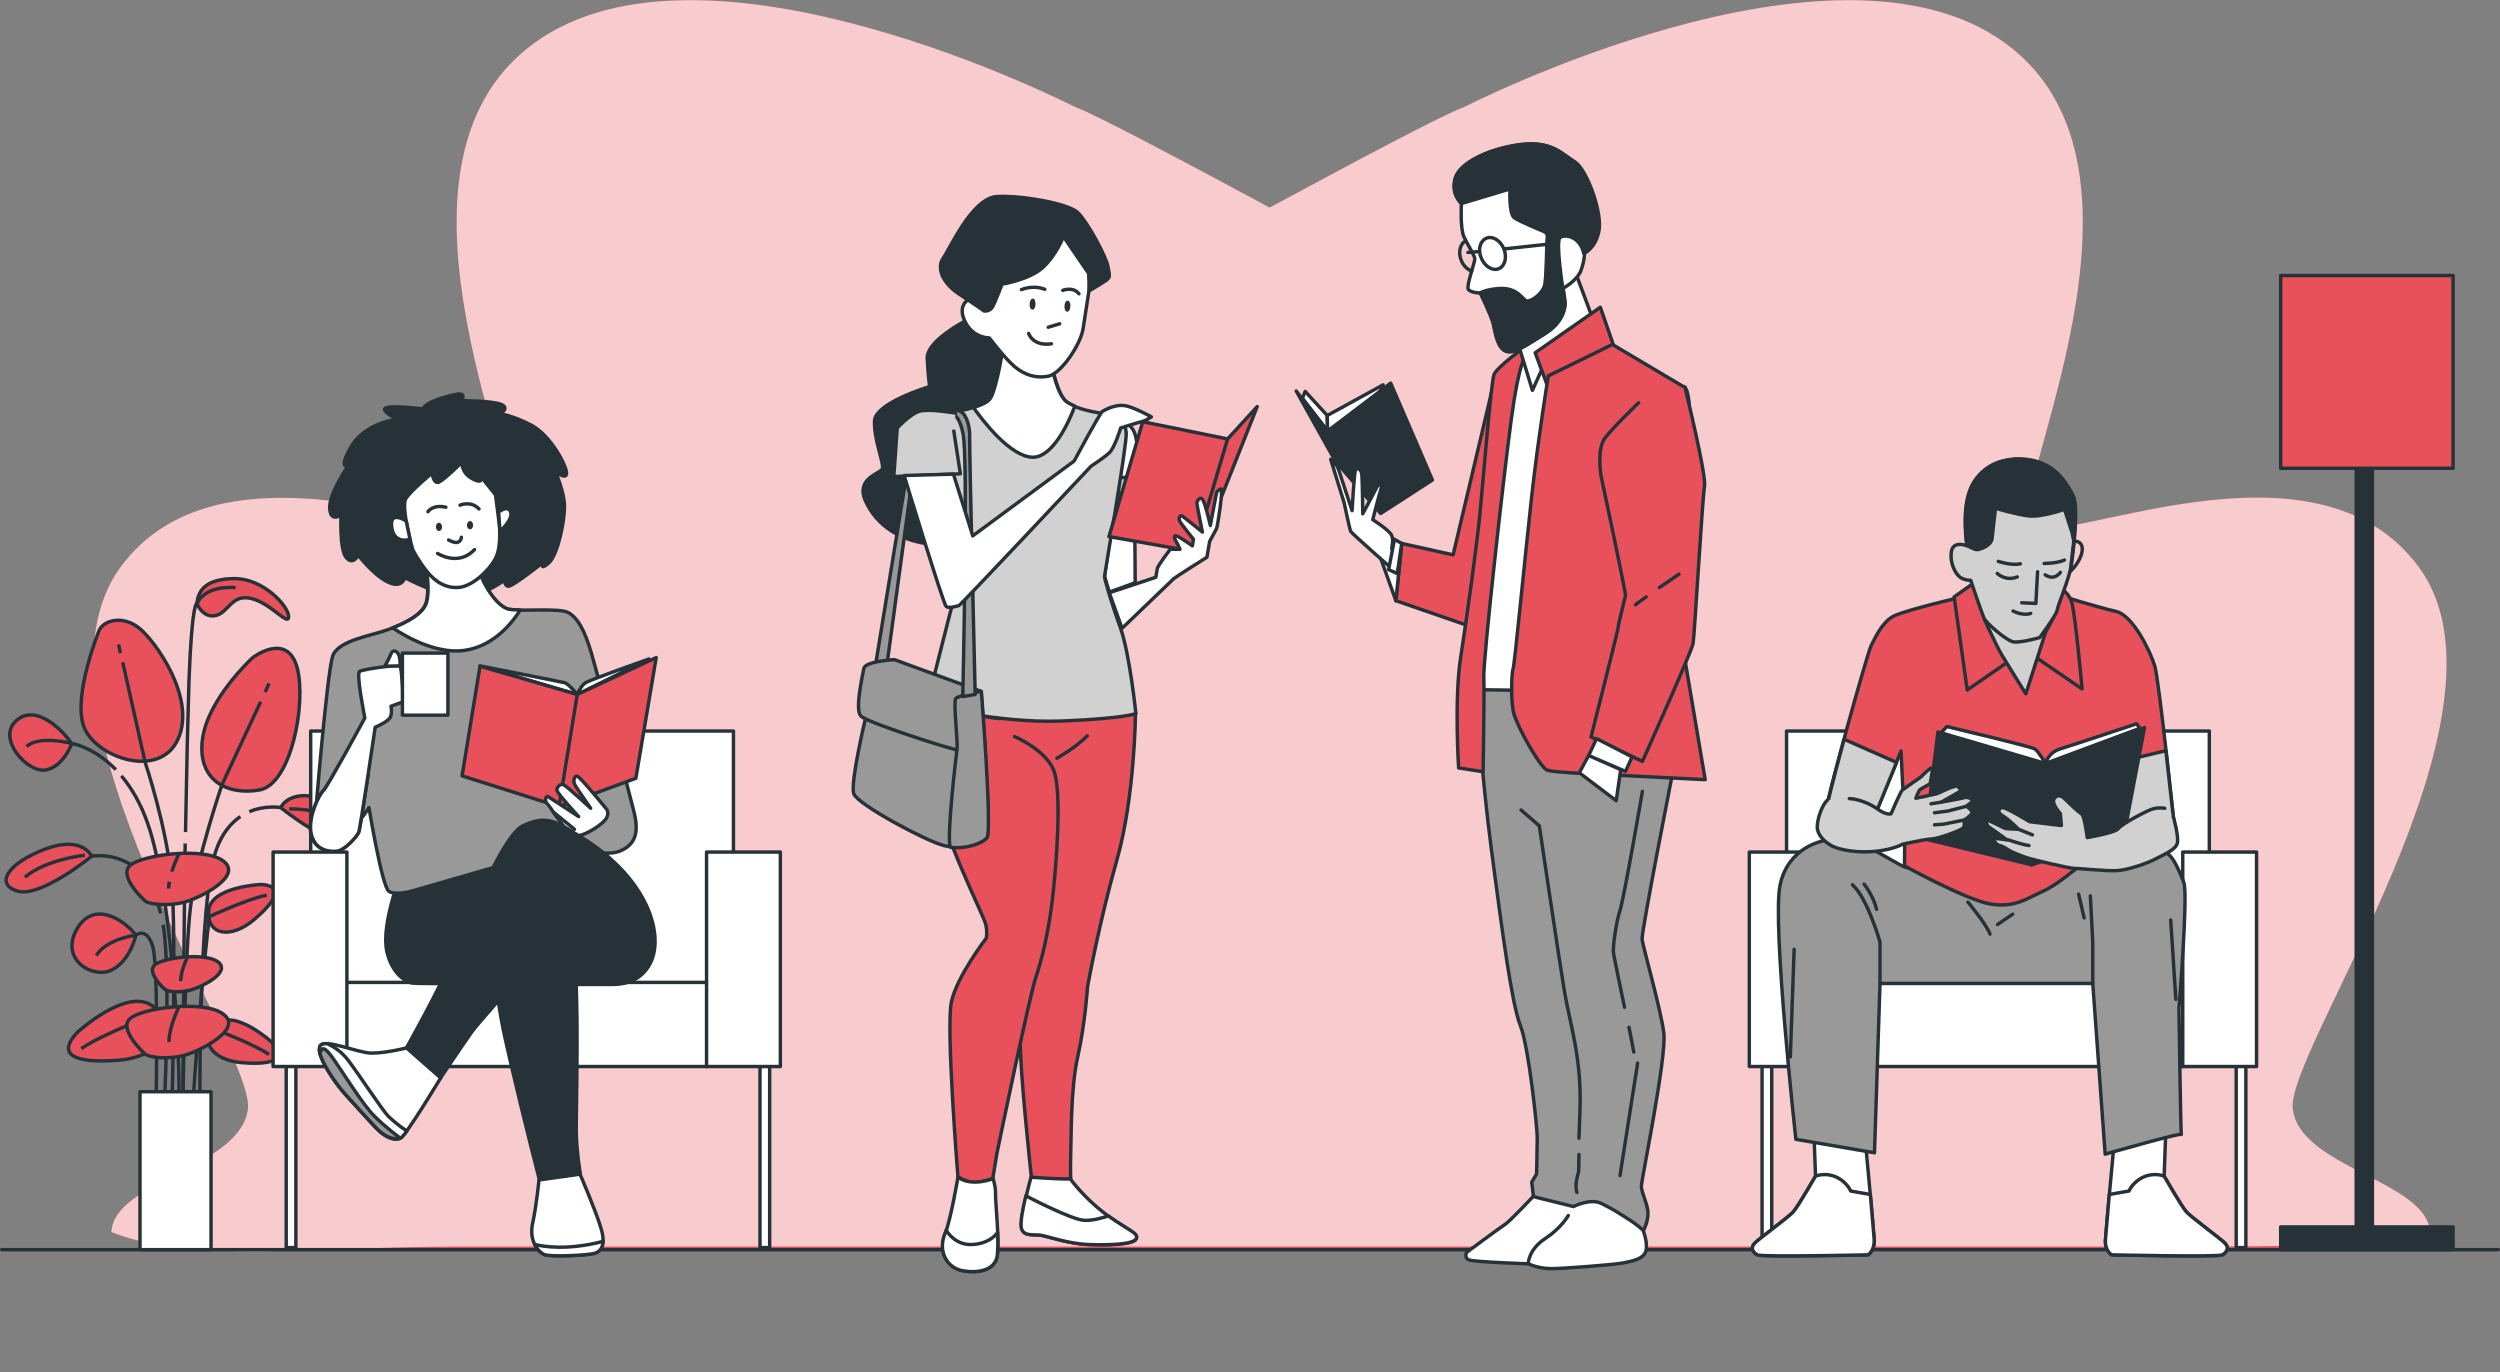 <svg width="725" height="398" fill="none" xmlns="http://www.w3.org/2000/svg"><rect width="100%" height="100%" fill="#808080" stroke="none"/><path d="M664.9 321.6c-2.1-17.1 67.4-114.4 36.8-156.8-30.6-42.4-105.6-4.5-112.9-12.8-7.3-8.4 42.7-103.1-7.3-139.5-50-36.4-157 18.6-157 18.6-5 1.6-32.6 16.3-56.3 29.1-23.6-12.7-51.2-27.4-56.3-29.1 0 0-107-55-157-18.6s.1 131.2-7.3 139.5c-7.3 8.4-82.3-29.5-112.9 12.8-30.2 42.4 39.2 139.7 37.2 156.8-2.1 17.1-38.9 20.8-39.6 35.7 15.2 7.2 56.4 4.7 100.2 4.7h502c43.8 0 50 1.5 70.2-4.7-.9-14.9-37.7-18.6-39.8-35.7z" fill="#E8505B"/><path opacity=".7" d="M664.9 321.6c-2.1-17.1 67.4-114.4 36.8-156.8-30.6-42.4-105.6-4.5-112.9-12.8-7.3-8.4 42.7-103.1-7.3-139.5-50-36.4-157 18.6-157 18.6-5 1.6-32.6 16.3-56.3 29.1-23.6-12.7-51.2-27.4-56.3-29.1 0 0-107-55-157-18.6s.1 131.2-7.3 139.5c-7.3 8.4-82.3-29.5-112.9 12.8-30.2 42.4 39.2 139.7 37.2 156.8-2.1 17.1-38.9 20.8-39.6 35.7 23.2 9.2 57.9 4.2 101.7 4.2h489.5c43.8 0 67 0 81.2-4.2-.9-14.9-37.7-18.6-39.8-35.7z" fill="#fff"/><path d="M.5 362.4h724" stroke="#263238" stroke-miterlimit="10" stroke-linecap="round" stroke-linejoin="round"/><path d="M688.001 89.2h-4.7v273.1h4.7V89.2z" fill="#263238" stroke="#263238" stroke-miterlimit="10" stroke-linecap="round" stroke-linejoin="round"/><path d="M711.4 79.9h-50v55.9h50V79.9z" fill="#E8505B" stroke="#263238" stroke-miterlimit="10" stroke-linecap="round" stroke-linejoin="round"/><path d="M711.4 355.8h-50v6.6h50v-6.6z" fill="#263238" stroke="#263238" stroke-miterlimit="10" stroke-linecap="round" stroke-linejoin="round"/><path d="M20.8 215.7s-2.4 6.7-7.6 7.6c-5.2.9-14.3-9.1-8.5-14.3 5.8-5.2 13.7 3 16.1 6.7zm8-33s-7.6 18.6-4.6 27.7c3 9.1 22 15.9 27.4 4 5.5-11.9-6.7-28.7-11.3-32.3-4.5-3.6-10-2.4-11.5.6zm44.5 8s-13.1 11.9-14.6 23.8 7.3 16.2 16.5 14.6c9.1-1.5 13.7-24.7 11-35.4-2.9-10.7-12.9-3-12.9-3zm2.4 65.8s-14.6.6-15.2 7.6c-.6 7 6.4 8.5 13.4 2.4 7-6 7.9-9.7 1.8-10z" fill="#E8505B" stroke="#263238" stroke-miterlimit="10" stroke-linecap="round" stroke-linejoin="round"/><path d="M60.7 265.8s11.5-5.3 16.7-6.2" stroke="#263238" stroke-miterlimit="10"/><path d="M79 302.4s-10.8-10-16.2-5.4c-5.4 4.5-1.5 10.6 7.7 11.2 9.3.7 12.6-1.3 8.5-5.8z" fill="#E8505B" stroke="#263238" stroke-miterlimit="10" stroke-linecap="round" stroke-linejoin="round"/><path d="M61.8 298.3s11.9 4.5 16.2 7.5" stroke="#263238" stroke-miterlimit="10"/><path d="M22.3 299.5s14.8-13.7 22.3-7.5c7.4 6.2 2.1 14.6-10.7 15.5-12.8.9-17.3-1.8-11.6-8z" fill="#E8505B" stroke="#263238" stroke-miterlimit="10" stroke-linecap="round" stroke-linejoin="round"/><path d="M45.9 293.8s-16.4 6.1-22.3 10.3" stroke="#263238" stroke-miterlimit="10"/><path d="M39.4 271.2s-1.5 7.3-7 10.1c-5.5 2.7-15.2-3-10.1-11.9 5.2-8.9 14.4-1.9 17.1 1.8zm-12.8-22.9s-2.7-6.1-13.4-2.1c-10.7 4-14.9 10.1-8.2 12.2 6.7 2.1 21.6-10.1 21.6-10.1z" fill="#E8505B" stroke="#263238" stroke-miterlimit="10" stroke-linecap="round" stroke-linejoin="round"/><path d="M24.6 248s-11.3 1.2-17.4 6.4" stroke="#263238" stroke-miterlimit="10"/><path d="M57.1 175.1s1.8 4.3 5.5 3.4c3.7-.9 4.6-6.4 10.4-4.9 5.8 1.5 10.7 8.2 10.7 5.2 0-3-7.3-11-15.6-11-8.2 0-10.7 3.3-11 7.3z" fill="#E8505B" stroke="#263238" stroke-miterlimit="10" stroke-linecap="round" stroke-linejoin="round"/><path d="M26.6 248.3s13.1-2.5 18.6 12.1c.5 1.4 1 2.9 1.4 4.5" stroke="#263238" stroke-miterlimit="10"/><path d="M81.4 234.2s2.7-6.1 13.4-2.1c10.7 4 14.9 10.1 8.2 12.2-6.6 2.1-21.6-10.1-21.6-10.1z" fill="#E8505B" stroke="#263238" stroke-miterlimit="10" stroke-linecap="round" stroke-linejoin="round"/><path d="M83.9 234.6s11-.6 16.2 5.8m-18.7-6.2s-4.4-.8-9.1 1.2m-38.7-12.2c-6.4-6.6-12.8-7.6-12.8-7.6s-9.4-2.5-13.1.9m27.2-27.1l-.5-2.5m15.4 137.3s1.4-52.5 0-68.5c-1.4-15.9-7.7-34.6-7.7-34.6l-6.5-29m41.3 8.6l1.1-2.5m-25 126s.5-47.9 2.3-61.6c1.8-13.7 9.1-35.1 9.1-35.1l11.2-24m-14.9 62.3s-3.2 27.5-5 58.4" stroke="#263238" stroke-miterlimit="10"/><path d="M45.2 324.2s.9-43.8-.9-49.7c-1.8-5.9-4.9-3.3-4.9-3.3s-8.4 1-11.5 5.9m19.4-8.9c2.4 13.4.2 56 .2 56m22.2-87.4c-2.6 1.8-5.2 4.7-6.9 9.4-5.5 14.6-4.8 78-4.8 78" stroke="#263238" stroke-miterlimit="10"/><path d="M35.2 225c2.8 3.3 5.6 7.9 7.7 14 7.3 21 10 75.2 8.7 85.3m2.1-79.7c-.4 26.4-.7 79.6-.7 79.6m.8-82.9c.3-17.5.7-34.6 1-43.8.9-23.7 2.3-22.4 2.3-22.4s1.7-5.3 11.2-4.7" stroke="#263238" stroke-miterlimit="10"/><path d="M42.1 261.3s-7.6-6.8-4.6-10.1 22-5.8 27.4-1.4c5.5 4.3-6.7 10.5-11.3 11.8-4.5 1.2-10 .8-11.5-.3z" fill="#E8505B" stroke="#263238" stroke-miterlimit="10" stroke-linecap="round" stroke-linejoin="round"/><path d="M49.1 255.7c-.1.7-.2 1.4-.2 2m2.9-9.9s-1.1 2.3-2 5" stroke="#263238" stroke-miterlimit="10"/><path d="M42.1 305.7s-7.6-6.8-4.6-10.1 22-5.8 27.4-1.4c5.5 4.3-6.7 10.5-11.3 11.8-4.6 1.3-10 .8-11.5-.3z" fill="#E8505B" stroke="#263238" stroke-miterlimit="10" stroke-linecap="round" stroke-linejoin="round"/><path d="M51.8 292.2s-2.8 5.6-2.8 10" stroke="#263238" stroke-miterlimit="10"/><path d="M47.8 286.9s-5.2-4.6-3.1-6.9c2.1-2.3 14.9-3.9 18.6-1 3.7 3-4.6 7.1-7.7 8-3.1 1-6.8.7-7.8-.1z" fill="#E8505B" stroke="#263238" stroke-miterlimit="10" stroke-linecap="round" stroke-linejoin="round"/><path d="M54.3 277.7s-1.9 3.8-1.9 6.8" stroke="#263238" stroke-miterlimit="10"/><path d="M61.2 316.6H40.6v45.8h20.6v-45.8zm590.1-10.1h-2.8v55.3h2.8v-55.3zm-137.5 0H511v55.3h2.8v-55.3zM640.7 212H518.1v81.8h122.6V212z" fill="#fff" stroke="#263238" stroke-miterlimit="10" stroke-linecap="round" stroke-linejoin="round"/><path d="M633 284.9H528.6v24.4H633v-24.4z" fill="#fff" stroke="#263238" stroke-miterlimit="10" stroke-linecap="round" stroke-linejoin="round"/><path d="M528.7 247.1h-21.4v62.2h21.4v-62.2zm125.7 0H633v62.2h21.4v-62.2zM526 327.4l.5 13.7s-5 8.7-6.4 10.3c-1.4 1.6-9.8 7.7-11.2 9.1-1.4 1.4-.5 2.7.7 3.4 1.1.7 32.1 0 32.1 0s2.1-1.1 1.8-4.6c-.2-3.4-2.5-27.8-2.5-27.8l-15-4.1z" fill="#fff" stroke="#263238" stroke-miterlimit="10" stroke-linecap="round" stroke-linejoin="round"/><path d="M532.4 341.3c-3.2-1.4-5.9-.2-5.9-.2s-5 8.7-6.4 10.3c-1.4 1.6-9.8 7.7-11.2 9.1-1.4 1.4-.5 2.7.7 3.4 1.1.7 32.1 0 32.1 0s2-1.1 1.8-4.6c-.1-1.5-.6-7.1-1.1-12.9l-5.7-1s-1.1-2.7-4.3-4.1zm95.7-13.9l-.5 13.7s5 8.7 6.4 10.3c1.4 1.6 9.8 7.7 11.2 9.1 1.4 1.4.5 2.7-.7 3.4-1.1.7-32.1 0-32.1 0s-2.1-1.1-1.8-4.6c.2-3.4 2.5-27.8 2.5-27.8l15-4.1z" fill="#fff" stroke="#263238" stroke-miterlimit="10" stroke-linecap="round" stroke-linejoin="round"/><path d="M621.7 341.3c3.2-1.4 5.9-.2 5.9-.2s5 8.7 6.4 10.3c1.4 1.6 9.8 7.7 11.2 9.1 1.4 1.4.5 2.7-.7 3.4-1.1.7-32.1 0-32.1 0s-2.1-1.1-1.8-4.6c.1-1.5.6-7.1 1.1-12.9l5.7-1s1.1-2.7 4.3-4.1z" fill="#fff" stroke="#263238" stroke-miterlimit="10" stroke-linecap="round" stroke-linejoin="round"/><path d="M529 243.8s-10.5 1.6-12.8 13c-2.3 11.4 4.6 73.6 4.6 73.6l22.8 3.9 1.6-49.1h61.7l3.6 49.5s22.3-6.4 22.1-5.7c-.2.7-.7-36.7-.7-36.7s2.7-32.8 1.4-36.4c-1.4-3.6-3-7.3-4.8-8.4-1.8-1.1-17.4-.7-19.4-.2-1.9.4-22.6 5.5-29.8 4.6-7.3-.9-23.6.8-27-.5-3.4-1.3-17.8-11.7-23.3-7.6z" fill="#999" stroke="#263238" stroke-miterlimit="10" stroke-linecap="round" stroke-linejoin="round"/><path d="M545.2 285.2v-12s-3.6-12.8-8-16.6m3.4-.2s2.7 3.4 3.6 7.3m62.7 21.5v-12l-.7-13.4m-3.4-.5l1.6 6.9m-33.7-4.6s5.5 6.6 6.4 9.3m6.6-5.8l-4.4 3m50.2-1.3l1.5 23m-110.7-14.5l-1.1 31.2" stroke="#263238" stroke-miterlimit="10" stroke-linecap="round" stroke-linejoin="round"/><path d="M570.2 172.8s-17.6 4.1-21.1 5.9c-3.5 1.9-5.4 6.5-6.5 8.6-1.1 2.2-13.5 46.7-13.2 48.6.3 1.9 12.4 5.1 12.4 5.1l9.5-23.2 1.1 23.2-.1 10.1s18.1 10 25.1 11.1c7 1.1 10.5-1.7 15.4-3.9s14.5-10.8 14.5-10.8l23.5-5.7s-4.6-44-5.9-48.6c-1.4-4.6-6.5-14.9-11.3-15.9-5.3-1.2-16.2-4.6-16.2-4.6h-27.2v.1z" fill="#E8505B" stroke="#263238" stroke-miterlimit="10" stroke-linecap="round" stroke-linejoin="round"/><path d="M534.799 214.4c-2.9 10.7-5.5 20.8-5.4 21.7.3 1.9 12.4 5.1 12.4 5.1l8.2-20.1-15.2-6.7zm93.301 3.3l-15.1 3.6.2 25 17.6-4.3s-1.3-12.1-2.7-24.3z" fill="#D1D1D1" stroke="#263238" stroke-miterlimit="10" stroke-linecap="round" stroke-linejoin="round"/><path d="M573.199 168.5l-6.5 4.6 3.8 27 16.8-11.6 16.5 11.3s-1.9-21.3-3-25.1c-1.1-3.8-4.9-4.9-4.9-4.9l-22.7-1.3z" fill="#E8505B" stroke="#263238" stroke-miterlimit="10" stroke-linecap="round" stroke-linejoin="round"/><path d="M575.3 179.2s3.6 8 5.2 10.7c1.6 2.7 7 11.3 7 11.3l5.7-17.8 2.2-4.1-20.1-.1z" fill="#D1D1D1" stroke="#263238" stroke-miterlimit="10" stroke-linecap="round" stroke-linejoin="round"/><path d="M578.999 134.4s-5.6 1.9-7.8 8.3c-2.2 6.3-.7 15.6-.7 15.6s-4.1-1.7-4.6 1.7 1.2 6.3 2.4 7.3 3.2 1 3.2 1 3.2 9.5 3.9 11c.7 1.5 6.3 6.3 8.3 6.8 1.9.5 7.8-1.2 7.8-1.2s4.9-6.6 5.1-8c.2-1.5 3.7-9.7 4.1-13.1.5-3.4 2.2-16.6.5-20-1.7-3.4-4.9-8.5-11.2-10-6.4-1.6-11 .6-11 .6z" fill="#D1D1D1" stroke="#263238" stroke-miterlimit="10" stroke-linecap="round" stroke-linejoin="round"/><path d="M589.9 133.6c-6.3-1.5-11 .7-11 .7s-5.6 1.9-7.8 8.3c-2.2 6.3-.7 15.6-.7 15.6s2.2 1.2 2.9 1.2c.7 0 4.1-1 4.4-3.2.2-2.2 1-8.8 1-8.8s5.6 1.7 9.5 2.2c3.9.5 10.5-1.9 10.5-1.9l2.2 6.8.5 2.4c.5-5 .8-11.2-.3-13.3-1.7-3.4-4.8-8.5-11.2-10z" fill="#263238" stroke="#263238" stroke-miterlimit="10" stroke-linecap="round" stroke-linejoin="round"/><path d="M601.399 156.9s2.9-.2 2.4 3-3.4 5.8-3.4 5.8l1-8.8zm-10.5 8.9l-.5 9.2-4.1-.2m-2.5 2.4s2.7 1.5 5.1.7m-9.7-11.6s2.4 2.4 5.8 1m8.101-.6s2.4 1.9 4.4-.7m-18.001-3.2s3.8 1.3 6.4.7m6.9-.1s3.8 0 5.9-1" stroke="#263238" stroke-miterlimit="10" stroke-linecap="round" stroke-linejoin="round"/><path d="M561.999 212.3l-3.8 31 31 7.5 4-29.4-31.2-9.1z" fill="#263238" stroke="#263238" stroke-miterlimit="10" stroke-linecap="round" stroke-linejoin="round"/><path d="M593.199 221.4l28.7-10.4-5.9 31-26.8 8.8 4-29.4z" fill="#263238" stroke="#263238" stroke-miterlimit="10" stroke-linecap="round" stroke-linejoin="round"/><path d="M593.199 221.4s.7-3.1 4.2-4.2c3.6-1.1 22.2-7.3 22.2-7.3l1 1.3-27.4 10.2zm0 0s-2.1-3.6-3.1-4.2c-1-.7-25.5-6.5-25.5-6.5l-1.7 1.8 30.3 8.9z" fill="#fff" stroke="#263238" stroke-miterlimit="10" stroke-linecap="round" stroke-linejoin="round"/><path d="M630.199 236.6s1.5 5.2 1.3 7.5c-.2 2.2-3.4 3.4-6.2 4.9-2.7 1.4-8.4 3.4-11.7 3.5-3.3.1-11.1-.7-12.3-.7-1.2 0-11.5-2.4-13.6-3.1-2.1-.7-4.6-1.7-5.7-2.5-1.1-.8-2.7-1.2-2.7-1.2s-.9-.8-1.2-1.5c-.2-.7 4 .1 4 .1s-4.4-3.2-5.2-3.7c-.8-.5-.9-1.5-.8-2 .1-.5 5.2 2.4 5.6 2.4.4 0 3.7.2 3.7.2s-2.7-2.8-4.6-3.9c-1.9-1.1-1.1-2.4 0-2.4s7.8 4.1 7.8 4.1l9.2 1.1-.3-3.5s-1.4-1.4-1.9-3 1.4-3 3-1.4 4.3 4.1 5.1 4.6c.8.5 1.6 6.8 1.6 6.8s8.2-1.4 9-2.6c.8-1.2 8.5-5.4 10.3-5.8 1.8-.4 3.2-.1 3.2-.1" fill="#D1D1D1"/><path d="M630.199 236.6s1.5 5.2 1.3 7.5c-.2 2.2-3.4 3.4-6.2 4.9-2.7 1.4-8.4 3.4-11.7 3.5-3.3.1-11.1-.7-12.3-.7-1.2 0-11.5-2.4-13.6-3.1-2.1-.7-4.6-1.7-5.7-2.5-1.1-.8-2.7-1.2-2.7-1.2s-.9-.8-1.2-1.5c-.2-.7 4 .1 4 .1s-4.4-3.2-5.2-3.7c-.8-.5-.9-1.5-.8-2 .1-.5 5.2 2.4 5.6 2.4.4 0 3.7.2 3.7.2s-2.7-2.8-4.6-3.9c-1.9-1.1-1.1-2.4 0-2.4s7.8 4.1 7.8 4.1l9.2 1.1-.3-3.5s-1.4-1.4-1.9-3 1.4-3 3-1.4 4.3 4.1 5.1 4.6c.8.5 1.6 6.8 1.6 6.8s8.2-1.4 9-2.6c.8-1.2 8.5-5.4 10.3-5.8 1.8-.4 3.2-.1 3.2-.1m-42.4 6.1l4 1.6m-7.2 1.4s4.4 1.5 6.2 1.7" stroke="#263238" stroke-miterlimit="10" stroke-linecap="round" stroke-linejoin="round"/><path d="M529.9 232.1c-1.5 1.3-2.9 5.4-2.9 7.7s2.1 4.4 4.4 5.6c2.3 1.1 7.2 2 12.4 1.5s8-2.1 8-2.1 6.4-1.4 8.3-1.5c1.9 0 8.3-2.4 9.1-3.1.8-.7.3-2.3.3-2.3s1.8-1.1 2.3-2c.5-.8-1.6-2.1-1.6-2.1s1.5-1 1.8-1.5c.3-.5-1.5-1.3-2.3-1-.8.3-6.7 1.3-6.7 1.3s4.2-2.4 5.1-2.9c.8-.5.3-1-.3-1.6-.7-.7-5.6 2-6.2 2.1-.7.2-6 1.3-6 1.3s.8-2.3 1.3-2.6c.5-.3 2.8-1.6 2.8-1.6s.7-3.3.7-4.4c0-1.1-3.3 2.4-3.3 2.4s-4.9 3.4-5.4 3.8c-.5.3-3.3 6.9-3.3 6.9s-1.3.5-3.8-1.3c-2.4-1.8-6.2-3.1-8.3-3.1" fill="#D1D1D1"/><path d="M529.9 232.1c-1.5 1.3-2.9 5.4-2.9 7.7s2.1 4.4 4.4 5.6c2.3 1.1 7.2 2 12.4 1.5s8-2.1 8-2.1 6.4-1.4 8.3-1.5c1.9 0 8.3-2.4 9.1-3.1.8-.7.3-2.3.3-2.3s1.8-1.1 2.3-2c.5-.8-1.6-2.1-1.6-2.1s1.5-1 1.8-1.5c.3-.5-1.5-1.3-2.3-1-.8.3-6.7 1.3-6.7 1.3s4.2-2.4 5.1-2.9c.8-.5.3-1-.3-1.6-.7-.7-5.6 2-6.2 2.1-.7.2-6 1.3-6 1.3s.8-2.3 1.3-2.6c.5-.3 2.8-1.6 2.8-1.6s.7-3.3.7-4.4c0-1.1-3.3 2.4-3.3 2.4s-4.9 3.4-5.4 3.8c-.5.3-3.3 6.9-3.3 6.9s-1.3.5-3.8-1.3c-2.4-1.8-6.2-3.1-8.3-3.1" stroke="#263238" stroke-miterlimit="10" stroke-linecap="round" stroke-linejoin="round"/><path d="M570.3 233.8l-5.4 1.4-3.9.5m8.6 2.1l-5.9 1.2-2.7.2m2.1-6.6l-3.1.5" stroke="#263238" stroke-miterlimit="10" stroke-linecap="round" stroke-linejoin="round"/><path d="M428 200s1.6 24.4 4.6 47.1c3 22.7 5.8 44 8.3 50.3 2.5 6.3 4.9 29.9 4.9 32.4s-.2 10.7-.2 10.7l-1.4 2.3.5 4.2s2.8 2.3 6.5 3c3.7.7 8.3.9 8.3.9s10.2 4.2 11.6 5.1c1.4.9 5.6.7 5.6.7s1.4-2.8 1.2-5.3c-.2-2.5-1.9-5.6-1.9-7.4 0-1.9 7.4-37.5 6.5-44.5-.9-6.9-6-24.8-6.3-27.1-.2-2.3 9.3-50.5 9.3-50.5l-4.6-27.1-50.5 1.6-2.4 3.6z" fill="#999" stroke="#263238" stroke-miterlimit="10" stroke-linecap="round" stroke-linejoin="round"/><path d="M433.201 111l-11.8 49.9-14.9-3.3-1.7 16.6 21.4 7.4 7.2-54-.2-16.6z" fill="#E8505B" stroke="#263238" stroke-miterlimit="10" stroke-linecap="round" stroke-linejoin="round"/><path d="M406.5 157.6l-6.6 2.9 4.9 13.7 1.7-16.6zM385 125l-.1-4.5-6.4-7-.8 2 7.3 9.5z" fill="#fff" stroke="#263238" stroke-miterlimit="10" stroke-linecap="round" stroke-linejoin="round"/><path d="M384.9 120.5l16.2-8.9-2 4.4-14.1 9-.1-4.5z" fill="#fff" stroke="#263238" stroke-miterlimit="10" stroke-linecap="round" stroke-linejoin="round"/><path d="M385 125l18.3-13.9 12.1 28.1-15 9.7L385 125zm0 0l-9.1-11.6 11.4 20.4 13.1 15.1L385 125z" fill="#263238" stroke="#263238" stroke-miterlimit="10" stroke-linecap="round" stroke-linejoin="round"/><path d="M405.2 166.3s-13.2-11.6-13.5-12.2c-.3-.6-1.9-8.3-1.9-8.3l-3.9-12.6s1.6.9 2.4 3.3c.8 2.4 3.8 11.6 3.8 11.6s.6-10.2.9-11.5c.3-1.3 1.7-.6 1.9.8.2 1.4.3 11.6.3 11.6l4.4-8.3s1.4-.3.9 1.1c-.5 1.4-2.4 8.9-2.4 8.9s4.9 3.1 5.5 4.6c.6 1.4 0 3.3 0 3.8s2.5 1.6 2.5 1.6l-.9 5.6z" fill="#fff" stroke="#263238" stroke-miterlimit="10" stroke-linecap="round" stroke-linejoin="round"/><path d="M406.5 157.6l-2.1-1.2-1.7 8.8 2.5 1.1 1.3-8.7zm36-54.4s-3.4 1.7-4.8 5.2c-1.3 3.4-7.7 55.9-7.7 55.9l-2 35.7 13.6.2 10.9-80.2 1.5-19.7s-8.4-1.5-11.5 2.9z" fill="#fff" stroke="#263238" stroke-miterlimit="10" stroke-linecap="round" stroke-linejoin="round"/><path d="M442.5 103.2s-1.9 1.1-4.2 18.2c-2.3 17-8.2 70-8 75 .2 5-.2 27.4-.2 27.4l-7.1-1.1s-1.3-20.1.6-32.1c1.9-12.1 5-34.8 5.7-42.9.8-8 3.1-37.1 4-39.2 1-2.1 8.6-7.7 8.6-7.7l.6 2.4z" fill="#E8505B" stroke="#263238" stroke-miterlimit="10" stroke-linecap="round" stroke-linejoin="round"/><path d="M456.7 78.5l5.3 14.2-13 10.3-4.6 10.2-4.4-14.4 11.5-9-.8-9.4 6-1.9z" fill="#fff" stroke="#263238" stroke-miterlimit="10" stroke-linecap="round" stroke-linejoin="round"/><path d="M423.8 59s-.4 7.5.8 9.8c1.1 2.3 3.1 5.4 3.1 6.3 0 1-2.5 7.8-1.9 8.8.6 1 3.6 1.1 3.6 1.1s3.1 6.3 3.6 8.4c.6 2.1 1 6.7 3.3 8.2 2.3 1.5 6.1-1.3 11.7-4.8 5.5-3.4 5.9-7.7 5.9-8.8 0-1.1-.6-4.4-.6-4.4s4-2.1 5.2-5.2c1.1-3.1 1-5 1-5s3.3-1.5 4.2-6.5c1-5-3.3-17.4-6.9-19.9-3.8-2.3-6.8-6.2-15.8-5-9 1.1-17.6 5.2-18.9 9.8-1.4 4.5 1.7 7.2 1.7 7.2z" fill="#fff" stroke="#263238" stroke-miterlimit="10" stroke-linecap="round" stroke-linejoin="round"/><path d="M422.001 51.7c1.3-4.6 9.9-8.6 18.9-9.8 9-1.1 12.1 2.7 15.7 5.2 3.6 2.5 7.8 14.9 6.9 19.9-1 5-4.2 6.5-4.2 6.5-1.1-5-5.5-5.7-6.9-4.6-1.3 1.1.8 14.7.8 14.7s.6 3.3.6 4.4c0 1.1-.4 5.4-5.9 8.8-5.5 3.4-9.4 6.3-11.7 4.8-2.3-1.5-2.7-6.1-3.3-8.2-.6-2.1-3.6-8.4-3.6-8.4h-.2c1.1-.6 2.8-1.1 5.2-1.3 6.3-.6 7.3 3.8 8.8 3.6 1.5-.2 4.2-2.3 4.8-4.4.6-2.1.6-12.8.8-14 .2-1.1-.4-1.5-1.3-1.9-1-.4-6.5-2.7-8.2-3.8-1.7-1.1-1.3-8.4-1.3-8.4l-14 4.2c-.1 0-3.2-2.7-1.9-7.3z" fill="#263238" stroke="#263238" stroke-miterlimit="10" stroke-linecap="round" stroke-linejoin="round"/><path d="M429.6 74.9c1 2.4 3.3 3.8 5.1 3 1.8-.8 2.4-3.4 1.4-5.8s-3.3-3.8-5.1-3c-1.8.8-2.5 3.4-1.4 5.8zm-5.099-4.7c-1.2 1.1-1.6 3.3-.7 5.4.6 1.5 1.8 2.6 3 3M428.5 73l-2.8.2m10.401-1l15.8-1.7" stroke="#263238" stroke-miterlimit="10" stroke-linecap="round" stroke-linejoin="round"/><path d="M464.1 89.1l-18.9 13.2 3.6 9.7 19-12.2-3.7-10.7z" fill="#E8505B" stroke="#263238" stroke-miterlimit="10" stroke-linecap="round" stroke-linejoin="round"/><path d="M449.001 109s-2.9 17.8-4.8 34.8c-1.9 17-5 49.4-5.4 50.1-.4.8-.8 9.2.2 13 1 3.8 7.7 15.9 9.8 16.5 2.1.6 12.2 1 12.2 1l33.5 1.7-6.3-37.3s.6-45.3 1.1-50.7c.6-5.4 1.7-24.3-.8-25.8s-20.9-12.4-20.9-12.4l-18.6 9.1z" fill="#E8505B" stroke="#263238" stroke-miterlimit="10" stroke-linecap="round" stroke-linejoin="round"/><path d="M488.6 112.2s6.3 25.4 5.7 28.9c-.6 3.4-2.9 43.2-3.3 45.5-.4 2.3-14.7 34.2-14.7 34.2l-14.9-7.1s7.7-30.4 7.7-31c0-.6 2.1-9.4 2.3-9.9.2-.6-7.1-34.8-7.1-34.8s-1.3-7.7 1.1-10.9c2.5-3.3 9.8-10.3 9.8-10.3" fill="#E8505B"/><path d="M488.6 112.2s6.3 25.4 5.7 28.9c-.6 3.4-2.9 43.2-3.3 45.5-.4 2.3-14.7 34.2-14.7 34.2l-14.9-7.1s7.7-30.4 7.7-31c0-.6 2.1-9.4 2.3-9.9.2-.6-7.1-34.8-7.1-34.8s-1.3-7.7 1.1-10.9c2.5-3.3 9.8-10.3 9.8-10.3m2.2 56.3c-1.5 1.1-2.7 1.9-3.1 2.3m12.6-8.9s-2.7 1.9-5.7 3.9" stroke="#263238" stroke-miterlimit="10" stroke-linecap="round" stroke-linejoin="round"/><path d="M473.3 219.5l-1.9 4.2-10.7-4.6 2.3-4.9 10.3 5.3zm-12.6-.4l-2.7 5 10.7 8.1 1.3-9-9.3-4.1zM444.601 347s-6.5 6.9-7.9 7.9c-1.4.9-11.4 8.3-11.4 8.3s-.7 1.4.5 2.1c1.2.7 17.4 1.2 17.4 1.2s2.8 1.4 6.7 1.4c3.9 0 18.5-1.2 20.6-1.6 2.1-.5 5.8-.9 6.7-3.2.9-2.3-.7-6.3-.7-6.3s-1.6-1.6-4.2-3.2c-2.5-1.6-4.6-3-7.9-4.6-3.2-1.6-8.1.9-8.1.9l-11.7-2.9z" fill="#fff" stroke="#263238" stroke-miterlimit="10" stroke-linecap="round" stroke-linejoin="round"/><path d="M454.8 352.5s-1.9 3.5-6.7 6.7c-4.9 3.2-4.9 7.2-4.9 7.2" fill="#fff"/><path d="M454.8 352.5s-1.9 3.5-6.7 6.7c-4.9 3.2-4.9 7.2-4.9 7.2m14.7-31.6c-.1 3.8-.1 5-.1 5s-.5 1.6-.7 3.2c-.2 1.6.2 2.8.2 2.8m-16.199-110.9l5.3 4.6s5.6 37.8 7.2 47.5c1.6 9.7 5.1 19.7 4.6 34.5-.1 3.4-.2 6.3-.3 8.6m14.499-32.2c.7 3.6 1.3 6.5 1.4 7.2m2.5-75.6s-5.3 30.8-6.5 34.5c-1.2 3.7-2.1 10.7-1.9 12.3.1.9 1.7 8.6 3.2 15.8m3.801 16.2s-.5 3.5-1.4 9c-.9 5.6-3.7 23.6-3.7 23.6" stroke="#263238" stroke-miterlimit="10" stroke-linecap="round" stroke-linejoin="round"/><path d="M282.2 91.9s-13.6 6.4-13.3 12.1c.3 5.6.7 8.1.7 8.1s-15.8 4.7-16 10c-.2 5.4 2.8 12.3 2.3 13.8s-7.9 2.7-4.9 9.4 10.1 12.5 22.1 12.7c12 .1 18.9-9.9 19.2-19 .3-9 5.3-38.2 5.3-38.2l-15.4-8.9z" fill="#263238" stroke="#263238" stroke-miterlimit="10" stroke-linecap="round" stroke-linejoin="round"/><path d="M329.3 206.8s-.2 24.3-5.4 42.6-8.5 36.7-8.5 36.7-.7 10.6-2.8 20.1c-2.2 9.5-1.9 24.6-2.1 28.7-.1 4.1 0 7 0 7s-7.4.6-8.7.4c-1.4-.2-2.7-.9-2.7-.9s-3.5-32.1-3.2-40c.2-7.9.2-16.4.7-18.3.6-1.9 1.8-26.8.9-41.2-.9-14.4-8.5-17-14-23.5-5.4-6.5-8.3-13.4-8.3-13.4s33.5 3.9 54.1 1.8z" fill="#E8505B" stroke="#263238" stroke-miterlimit="10" stroke-linecap="round" stroke-linejoin="round"/><path d="M306.5 219.9s5.6-3.2 8.8-6.5l-8.8 6.5z" fill="#fff"/><path d="M306.5 219.9s5.6-3.2 8.8-6.5" stroke="#263238" stroke-miterlimit="10" stroke-linecap="round" stroke-linejoin="round"/><path d="M294.2 213.6s8.8 3.7 11.3 9.6c2.6 5.9.8 28.4-.3 37.6-1.1 9.2-2.9 17-4.8 22.6-1.9 5.6-11.3 51.1-11.3 51.1l-1.2 7.3s-4.3 1.4-5.9 1.2c-1.5-.2-4.2-1.7-4.2-1.7s-3.5-43.2-1.9-50.7 10.1-18.5 10.1-18.5.4-1.5-.1-3.9c-.4-2.4-12.4-25.3-15.7-42-3.3-16.7-1.6-21.9-1.6-21.9l11.6 2.8 9.5 1.3" fill="#E8505B"/><path d="M294.2 213.6s8.8 3.7 11.3 9.6c2.6 5.9.8 28.4-.3 37.6-1.1 9.2-2.9 17-4.8 22.6-1.9 5.6-11.3 51.1-11.3 51.1l-1.2 7.3s-4.3 1.4-5.9 1.2c-1.5-.2-4.2-1.7-4.2-1.7s-3.5-43.2-1.9-50.7 10.1-18.5 10.1-18.5.4-1.5-.1-3.9c-.4-2.4-12.4-25.3-15.7-42-3.3-16.7-1.6-21.9-1.6-21.9l11.6 2.8 9.5 1.3" stroke="#263238" stroke-miterlimit="10" stroke-linecap="round" stroke-linejoin="round"/><path d="M277.799 341.4s-1.9 11.6-3.8 16.7.9 9.6 5.2 10.4c4.3.8 9.3 0 10-4.3.7-4.3-.6-16.1-.5-18 .1-1.9-.7-4.4-.7-4.4s-6.1 2.5-10.2-.4z" fill="#fff" stroke="#263238" stroke-miterlimit="10" stroke-linecap="round" stroke-linejoin="round"/><path d="M289.2 364.2c.2-1.6.2-4.1.1-6.8-.6.9-2.6 3.2-7.2 3.5-4.4.3-6.8-2.7-7.7-4.1-.2.5-.3.9-.5 1.3-1.9 5.1.9 9.6 5.2 10.4 4.4.8 9.4 0 10.1-4.3zm21.199-22.3s3.8 5.3 10.1 10.1 9.8 5.6 9 7.3c-.9 1.7-8.6 1.9-14.1 1.6-5.5-.3-10.7-2.1-13-2.6-2.3-.5-5.4.5-6.1-2.1-.7-2.6 2.7-14.8 2.7-14.8s8.4.6 11.4.5z" fill="#fff" stroke="#263238" stroke-miterlimit="10" stroke-linecap="round" stroke-linejoin="round"/><path d="M329.5 359.2c.8-1.6-2.3-2.4-8.1-6.6-1.4.5-4.3 1.4-6.9 1.3-3.6-.1-16.4-6.8-16.4-6.8l-.6-.3c-.9 3.6-1.7 8-1.3 9.4.7 2.6 3.9 1.6 6.1 2.1 2.3.5 7.5 2.3 13 2.6 5.7.2 13.4.1 14.2-1.7zm-4.4-237.6s2.2.6 3.1 4.4c.9 3.8 1 43 1 43l-7.5 2.7-1.4-4.6 5.6-38.5s-.8-6.3-.8-7z" fill="#fff" stroke="#263238" stroke-miterlimit="10" stroke-linecap="round" stroke-linejoin="round"/><path d="M328.9 142.5c-.1-8-.4-15-.7-16.5-.9-3.8-3.1-4.4-3.1-4.4 0 .6.8 6.9.8 6.9l-2.1 14.6 5.1-.6z" fill="#D1D1D1" stroke="#263238" stroke-miterlimit="10" stroke-linecap="round" stroke-linejoin="round"/><path d="M324.6 138.6l6.4-.7s-1-9.9-2-12.4c-.9-2.5-4-3.9-4-3.9s.6 13.2-.4 17z" fill="#fff" stroke="#263238" stroke-miterlimit="10" stroke-linecap="round" stroke-linejoin="round"/><path d="M263.6 133.5l-9.8 60 3.4-.6 8.1-59.7-1.7.3z" fill="#999" stroke="#263238" stroke-miterlimit="10" stroke-linecap="round" stroke-linejoin="round"/><path d="M291 100.4s-1.9 11.9-3.7 15c-1.8 3-12.3 4.3-12.3 4.3s-7.4 1.3-6.2 7.5c1.2 6.2 8.5 44.3 8.1 45.4-.4 1.1-8.1 31.8-8.1 31.8s20.1 5.4 39.1 4.7c19-.8 21.5-2.2 21.5-2.2s-1.8-17.4-4.5-24.9c-2.7-7.4-4.6-14.2-4.6-14.8 0-.6 6.6-38.6 6.3-41.7-.3-3.1-1.6-4.9-5.4-5.4-3.8-.5-8.8-1.4-11.7-3.4-2.8-2-4.3-10-4.3-10s-7.9 1-14.2-6.3z" fill="#D1D1D1" stroke="#263238" stroke-miterlimit="10" stroke-linecap="round" stroke-linejoin="round"/><path d="M311.7 117.8c-.9-.4-1.6-.8-2.3-1.2-2.8-2-4.3-10-4.3-10s-7.8 1.1-14.1-6.2c0 0-1.9 11.9-3.7 15-.7 1.2-2.8 2.1-5 2.8 2.8 3.9 10.8 14.4 17.3 14.4 5.6-.1 10.1-9.5 12.1-14.8z" fill="#fff" stroke="#263238" stroke-miterlimit="10" stroke-linecap="round" stroke-linejoin="round"/><path d="M315.8 84.3s-1 6.3-1.7 11c-.7 4.6-6.4 13.1-10.1 13.8-3.7.7-6.9-.4-9.8-2.8-2.8-2.4-7.3-8.3-7.3-8.3s-4.4.1-6.8-4.3c-2.4-4.3-.2-6.6 1.4-7.1 1.6-.5 4.8-.6 4.8-.6s2.6-8.2 3.7-8.6c1.2-.4 6.4-1.2 9.2-3.6 2.8-2.4 6.1-9.3 8.2-9 2.1.3 8.8 9.5 8.9 10.9.3 1.3-.5 8.6-.5 8.6z" fill="#fff" stroke="#263238" stroke-miterlimit="10" stroke-linecap="round" stroke-linejoin="round"/><path d="M300.3 88.2c0 .9-.4 1.6-.9 1.6s-.9-.8-.8-1.6c0-.9.4-1.6.9-1.6.5-.1.8.7.8 1.6zm10.1.6c0 .9-.4 1.6-.9 1.6s-.9-.8-.8-1.6c0-.9.4-1.6.9-1.6s.9.7.8 1.6z" fill="#263238"/><path d="M307.3 93.9l-3.3 1m-5.7 1.8s1.2 3.8 6.6 3M296.2 84s3.3-1.5 6.8-.1m5.2.3s3-1.2 4.7 1" stroke="#263238" stroke-miterlimit="10" stroke-linecap="round" stroke-linejoin="round"/><path d="M308.4 68.6s-2.1 5.5-6.1 9.1c-4 3.5-11.7 4.7-11.7 4.7s-1.9 5-2.7 6.5c-.8 1.5-2.5 1.3-2.5 1.3s-2.5-1.8-7.2-4.9c-4.7-3-6.7-7.5-4.7-10.4 2-2.8 8.4-17.5 15.6-17.9 7.2-.4 20.6 2 23.4 4.6 2.8 2.6 8.3 12.8 8.8 15.7.5 2.9.9 3.1-1.1 4.4-2 1.3-4.3 2.6-4.3 2.6l-.2-5-7.3-10.7z" fill="#263238" stroke="#263238" stroke-miterlimit="10" stroke-linecap="round" stroke-linejoin="round"/><path d="M251 208.3s-4.5 18.8-3.4 21.9c1.1 3.1 20.9 13.7 26.1 15 5.2 1.3 10.9-.5 12.4-2.3 1.6-1.8-1.6-42.4-1.6-42.4l-30.8-7-2.7 14.8z" fill="#999" stroke="#263238" stroke-miterlimit="10" stroke-linecap="round" stroke-linejoin="round"/><path d="M276.6 201c-.2 2.4.9 16.5.9 16.5s-3.1 25.3-1.9 28.2c4.6.6 9.2-1.1 10.6-2.7 1.6-1.8-1.6-42.4-1.6-42.4l-5.9-1.4c-1.3.6-2.1 1.2-2.1 1.8z" fill="#999" stroke="#263238" stroke-miterlimit="10" stroke-linecap="round" stroke-linejoin="round"/><path d="M259.4 191.3s-8.5.4-8.9 2.6c-.4 2.2-2.6 11.8-.9 13.7 1.6 1.9 27.1 10 27.8 9.8.7-.1-1.1-14.1-.2-14.9.9-.8 7.3-2 7.3-2l-25.1-9.2z" fill="#999" stroke="#263238" stroke-miterlimit="10" stroke-linecap="round" stroke-linejoin="round"/><path d="M274.9 119.6s3-.9 4.4 6.3c1.5 7.2-.1 76.1-.1 76.1l3.6-.6s-1.7-71.5-1.6-74.6c.1-3-.8-6.5-2.7-7.5-1.9-1-3.6.3-3.6.3z" fill="#999" stroke="#263238" stroke-miterlimit="10" stroke-linecap="round" stroke-linejoin="round"/><path d="M277.1 119.8s-7.9-1.4-10.6-.5c-2.7.9-6.3 4.8-6.3 4.8l-1 14.1 19.3-.8-1.9-12.4" fill="#D1D1D1"/><path d="M277.1 119.8s-7.9-1.4-10.6-.5c-2.7.9-6.3 4.8-6.3 4.8l-1 14.1 19.3-.8-1.9-12.4" stroke="#263238" stroke-miterlimit="10" stroke-linecap="round" stroke-linejoin="round"/><path d="M262.2 137.9s11.4 37.4 12.2 38c.8.6 3.1-.1 3.7-.3.6-.2 38.3-40.4 38.3-40.4s3.7-2.4 5.3-3.9c1.6-1.5 3.3-7.2 3.3-7.2s5.7-1.8 6.4-1.9c.8-.2 2.5-1.3 2.5-1.3s-5.5-3.1-8-3.3c-2.5-.3-5.4 1.2-6.2 1.7-.8.6-8.2 14.4-8.2 14.4l-29.4 21.7-5.6-17.9-14.3.4z" fill="#fff" stroke="#263238" stroke-miterlimit="10" stroke-linecap="round" stroke-linejoin="round"/><path d="M331.4 122.3l-9.8 33.3 24.7 4.4 9.7-32.7-24.6-5zm24.6 5l8.6-9.4-13.6 34.3-4.7 7.8 9.7-32.7z" fill="#E8505B" stroke="#263238" stroke-miterlimit="10" stroke-linecap="round" stroke-linejoin="round"/><path d="M325.4 182.2s14.6-14 15-14.4c.4-.4 9.6-6.2 9.6-6.2l.8-4.6s1.7-3.1 2-3.7c.3-.6 2.1-12.1 1.2-11.5-.9.6-1.2.7-1.3 1.6-.2.9-1.7 9-1.7 9s-1.3-5.8-2.1-7.3-1.8.2-1.8.8c0 .6 1.6 8.4 1.6 8.4s-4.9-4-5.8-4.6c-.9-.5-1.2.8-.7 1.6s3.9 5.1 3.9 5.1l-.3 1.9s-3.4-2.4-4.4-2.8c-1-.4-1 .3-.4 1.4.6 1 1.2 2.4 1.2 2.4h-2.8s-3.7 4.7-3.8 5.7c-.2 1-.4 2.4-.4 2.4l-13.5 4.5 3.7 10.3zM223.2 306.5h-2.8v55.3h2.8v-55.3zm-137.4 0H83v55.3h2.8v-55.3zM212.7 212H90.1v81.8h122.6V212z" fill="#fff" stroke="#263238" stroke-miterlimit="10" stroke-linecap="round" stroke-linejoin="round"/><path d="M205 284.9H100.6v24.4H205v-24.4zm-104.4-37.8H79.2v62.2h21.4v-62.2z" fill="#fff" stroke="#263238" stroke-miterlimit="10" stroke-linecap="round" stroke-linejoin="round"/><path d="M226.3 247.1h-21.4v62.2h21.4v-62.2z" fill="#fff" stroke="#263238" stroke-miterlimit="10" stroke-linecap="round" stroke-linejoin="round"/><path d="M122.7 118.6s-12.4-1.6-11.1.4c1.3 2 4.2 2.4 4.2 2.4s-10 1.1-14 8.2-.7 5.3-.7 5.3-5.6 8-5.5 12.4c.2 4.4 3.3 2 3.3 2s-.5 10 1.5 12.4c2 2.4 3.5-.7 3.5-.7s4.4 5.8 8.6 7.8c4.2 2 4.9-1.3 4.9-1.3s10.8 5.8 16.8 5.6c6-.2 12.2-4.9 12.2-4.9s-.2 1.8 1.1 1.8 10-6.9 10-6.9-1.1 2.6 1.6.2 4.6-12 4.6-16.4c0-4.4-2.7-10.2-2.7-10.2s3.3 2.7 3.3.5-4.6-10.9-10.2-13.9c-5.6-2.9-9.1-3.3-9.1-3.3s2.9-1.6.4-2.7c-2.6-1.1-11.5-1.1-11.5-1.1s1.6-2.6-1.8-1.8c-3.7.7-9 2.5-9.4 4.2zm-8 139.4s-4 11.5-2.5 18c1.5 6.4 5.4 8.7 7.3 9.1 1.8.3 30.5 0 30.5 0l16-40.3-51.3 13.2z" fill="#263238" stroke="#263238" stroke-miterlimit="10" stroke-linecap="round" stroke-linejoin="round"/><path d="M123.6 165.4s1 5.8 0 9.3c-1 3.5-6.1 6.1-11.1 7.9-4.9 1.8-14.4 3.1-16 7.6-1.6 4.5-5.1 46.4-5.1 47.8 0 1.5 4.3 4 7.8 3.6 3.5-.3 7.8-7.4 7.8-7.4s3.8 23.1 5.8 24.3c2 1.2 6.3 0 6.3 0l45.7-13.2s10.2 3.5 15 1.5c4.8-2 5.4-5.8 4.1-11.2-1.3-5.4-10.4-39.4-12.4-46.2-2-6.8-4-10.2-6.6-11.7-2.6-1.5-13.2-.3-17.3-1-4.1-.7-9.1-9.7-9.1-13.4l-14.9 2.1z" fill="#999" stroke="#263238" stroke-miterlimit="10" stroke-linecap="round" stroke-linejoin="round"/><path d="M135.9 188.4c7.6-1.6 12.5-7.6 15-11.5-1.3 0-2.4-.1-3.2-.2-4.1-.7-9.1-9.7-9.1-13.4l-14.9 2.1s1 5.8 0 9.3c-.9 3.2-5.3 5.6-9.8 7.4 4.6 3.1 13.9 8.1 22 6.3z" fill="#fff" stroke="#263238" stroke-miterlimit="10" stroke-linecap="round" stroke-linejoin="round"/><path d="M125.3 137.2s.4 3.3 2 2.6c1.6-.7 6.7-5.8 6.7-5.8s-.4 3.1 3.1 4.9c3.5 1.8 2.2-.9 2.2-.9l4.4 5.5 1.1 8.6s.7 6.4-1.1 9.8c-1.8 3.5-6.4 7.8-10.2 8.4-3.8.5-7.1-1.3-9.8-4.7-2.7-3.5-4-6.2-4-6.2s-3.5-12.4-2-14.8c1.5-2.4 7.6-7.4 7.6-7.4z" fill="#fff" stroke="#263238" stroke-miterlimit="10" stroke-linecap="round" stroke-linejoin="round"/><path d="M117.8 151.1s-4.9-3.3-4.2 1.8c.7 5.1 5.3 3.5 5.3 3.5l-1.1-5.3zm26.8-2.6s2.7-2.2 3.5 0c.7 2.2-3.1 5.6-3.1 5.6l-.4-5.6z" fill="#fff" stroke="#263238" stroke-miterlimit="10" stroke-linecap="round" stroke-linejoin="round"/><path d="M128.2 152.8c0 .7-.4 1.2-.9 1.2s-.9-.6-.9-1.2c0-.7.4-1.2.9-1.2s.9.5.9 1.2zm9-.5c0 .7-.4 1.2-.9 1.2s-.9-.6-.9-1.2.4-1.2.9-1.2.9.5.9 1.2z" fill="#263238"/><path d="M124.1 148.4s1.4-2.2 5.2-1.3m4.1-.6s3.2-1.4 5.5 1.1m-12 12.9s6 3.9 10.7-1.1m-7.5-2.8s1.9 1.1 2.8.6c.9-.5.9-1.4.9-1.4" stroke="#263238" stroke-miterlimit="10" stroke-linecap="round" stroke-linejoin="round"/><path d="M97.9 246.8c2.1-.3 5.6-4.3 6.1-5.4.3-.6 1.6-9.1 2.8-17-2.9.6-6.1-1.1-8.4-2.7-2.2 3.9-4.2 7.3-4.7 7.7-1.2 1-4.6 7.9-3.5 12.7 1.3 4.7 5.6 5 7.7 4.7z" fill="#fff" stroke="#263238" stroke-miterlimit="10" stroke-linecap="round" stroke-linejoin="round"/><path d="M105.8 208.2s-2.6-12.9-1.5-13.5c1.2-.7 11.2-2 11.7-1.6.5.3 1 10.4 1 10.4l-3.6 1.3s.5 2.5-.5 3.6c-1 1.2-4.1 2.5-4.1 2.5s-4.3 29.4-4.8 30.5c-.5 1.2-4 5.1-6.1 5.4-2.1.3-6.4 0-7.6-4.8-1.2-4.8 2.3-11.7 3.5-12.7 1.1-1 12-21.1 12-21.1z" fill="#fff" stroke="#263238" stroke-miterlimit="10" stroke-linecap="round" stroke-linejoin="round"/><path d="M111.6 193.2s1.3-2.3 1.8-3.6c.5-1.3 1.8-1 2.3.5.5 1.5.3 3 .3 3l-4.4.1zm18.3-3.8h-13.2v18h13.2v-18zm37.5 12s1-2.5 2.4-3.4c1.4-.9 18.4-6.9 18.4-6.9l-20.8 10.3zm0 0s-2.5-3.1-3.6-3.4c-1.2-.3-24.6-4.9-24.6-4.9l28.2 8.3z" fill="#fff" stroke="#263238" stroke-miterlimit="10" stroke-linecap="round" stroke-linejoin="round"/><path d="M139.2 193.2L134 225l28.1 8.9 5.3-32.5-28.2-8.2zm28.201 8.2l22.9-10.7-5.9 35-22.3 8.2 5.3-32.5z" fill="#E8505B" stroke="#263238" stroke-miterlimit="10" stroke-linecap="round" stroke-linejoin="round"/><path d="M175.6 234.3s-7.4-9.1-8.2-9.2c-.8-.2-1.3 1.3-.7 2.5.7 1.2 4.6 6.8 4.6 6.8s-6.8-6.3-7.8-6.8-2.1.7-2 1.6c.2 1 6.3 7.6 6.3 7.6s-8.2-5.4-8.9-5.8c-.7-.3-1 1.3-.2 2.1s1.8 2.5 1.8 2.5 2.6 3.6 3.1 4.1c.5.5 2 3 4.3 2.6 2.3-.3 7.4-3.5 8.1-5.3.8-1.7-.4-2.7-.4-2.7z" fill="#fff" stroke="#263238" stroke-miterlimit="10" stroke-linecap="round" stroke-linejoin="round"/><path d="M160.601 235.6l6 4.9" stroke="#263238" stroke-miterlimit="10" stroke-linecap="round" stroke-linejoin="round"/><path d="M169.201 243.2s9.2 5.3 15.3 14.2c6.1 8.9 6.8 17.8 3.6 22.8-3.1 4.9-7.8 5.3-10.9 5.3h-12.2s-.3-8.9-2.1-12.2c-1.8-3.3-9.2-4.3-13.5-9.9-4.3-5.6-2.8-20.6 5.3-22.8 8.1-2.2 14.5 2.6 14.5 2.6z" fill="#263238" stroke="#263238" stroke-miterlimit="10" stroke-linecap="round" stroke-linejoin="round"/><path d="M160.6 264.6s4.1 2.5 5.8 12.5c1.6 10.1.7 44.2.7 50.3 0 6.1 1.2 13 1.2 13l-11.9 1.6s-4.1-15.8-8.4-34.2c-4.3-18.3-5.8-28.5-1.3-37.8 4.3-9 13.9-5.4 13.9-5.4z" fill="#263238" stroke="#263238" stroke-miterlimit="10" stroke-linecap="round" stroke-linejoin="round"/><path d="M167 253.6s-3.8 11.2-11.2 22.1c-7.4 10.9-16.5 20.1-19 23.6s-9.1 13.4-9.1 13.4l-9.9-8.7s9.6-17 13.5-26.4c4-9.4 14.4-35.3 20.3-38.1 5.9-2.8 9.1-2.1 16.3 3l4 4" fill="#263238"/><path d="M167 253.6s-3.8 11.2-11.2 22.1c-7.4 10.9-16.5 20.1-19 23.6s-9.1 13.4-9.1 13.4l-9.9-8.7s9.6-17 13.5-26.4c4-9.4 14.4-35.3 20.3-38.1 5.9-2.8 9.1-2.1 16.3 3l4 4" stroke="#263238" stroke-miterlimit="10" stroke-linecap="round" stroke-linejoin="round"/><path d="M117.9 303.9s-5.9 1.5-10.1 1.5c-4.1 0-13.9-4.5-15-2-1.2 2.5 4.3 10.6 7.6 14.2 3.3 3.6 6.4 7.1 8.9 9.7 2.5 2.6 5.1 3.5 6.8 2.8 1.6-.7 11.7-17.5 11.7-17.5l-9.9-8.7z" fill="#fff" stroke="#263238" stroke-miterlimit="10" stroke-linecap="round" stroke-linejoin="round"/><path d="M112.6 323.7c-2-2.1-8.4-12-11.7-16.3-1.8-2.4-4.2-3.9-5.9-4.7-1.1-.1-1.9.1-2.2.7-1.2 2.5 4.3 10.6 7.6 14.2 3.3 3.6 6.4 7.1 8.9 9.7 2.5 2.6 5.1 3.5 6.8 2.8.3-.1 1-.9 1.9-2.1-1.9-1.2-4.2-3.1-5.4-4.3z" fill="#fff" stroke="#263238" stroke-miterlimit="10" stroke-linecap="round" stroke-linejoin="round"/><path d="M95.9 306c-2.5-3.3-2.8-1.2-2.8-1.2l-.5-.2c.4 3.3 4.8 9.8 7.7 12.9 3.3 3.6 6.4 7.1 8.9 9.7 2.5 2.6 5.1 3.5 6.8 2.8 0 0-4.1-3-7.4-6.3-3.3-3.1-10.2-14.4-12.7-17.7z" fill="#999" stroke="#263238" stroke-miterlimit="10" stroke-linecap="round" stroke-linejoin="round"/><path d="M156.3 342.2s-.7 7.3-1.8 12.4c-1.2 5.1 1.5 8.4 3.3 9.2 1.8.8 12.9.2 14.5-.3 1.6-.5 3.6-2 2-7.3s-6.1-15.7-6.1-15.7l-11.9 1.7z" fill="#fff" stroke="#263238" stroke-miterlimit="10" stroke-linecap="round" stroke-linejoin="round"/><path d="M172.3 363.5c1.2-.3 2.5-1.2 2.6-3.5-10.4 2.7-17.4 1.5-19.8.9.7 1.5 1.8 2.5 2.7 2.9 1.8.8 12.9.2 14.5-.3z" fill="#fff" stroke="#263238" stroke-miterlimit="10" stroke-linecap="round" stroke-linejoin="round"/></svg>